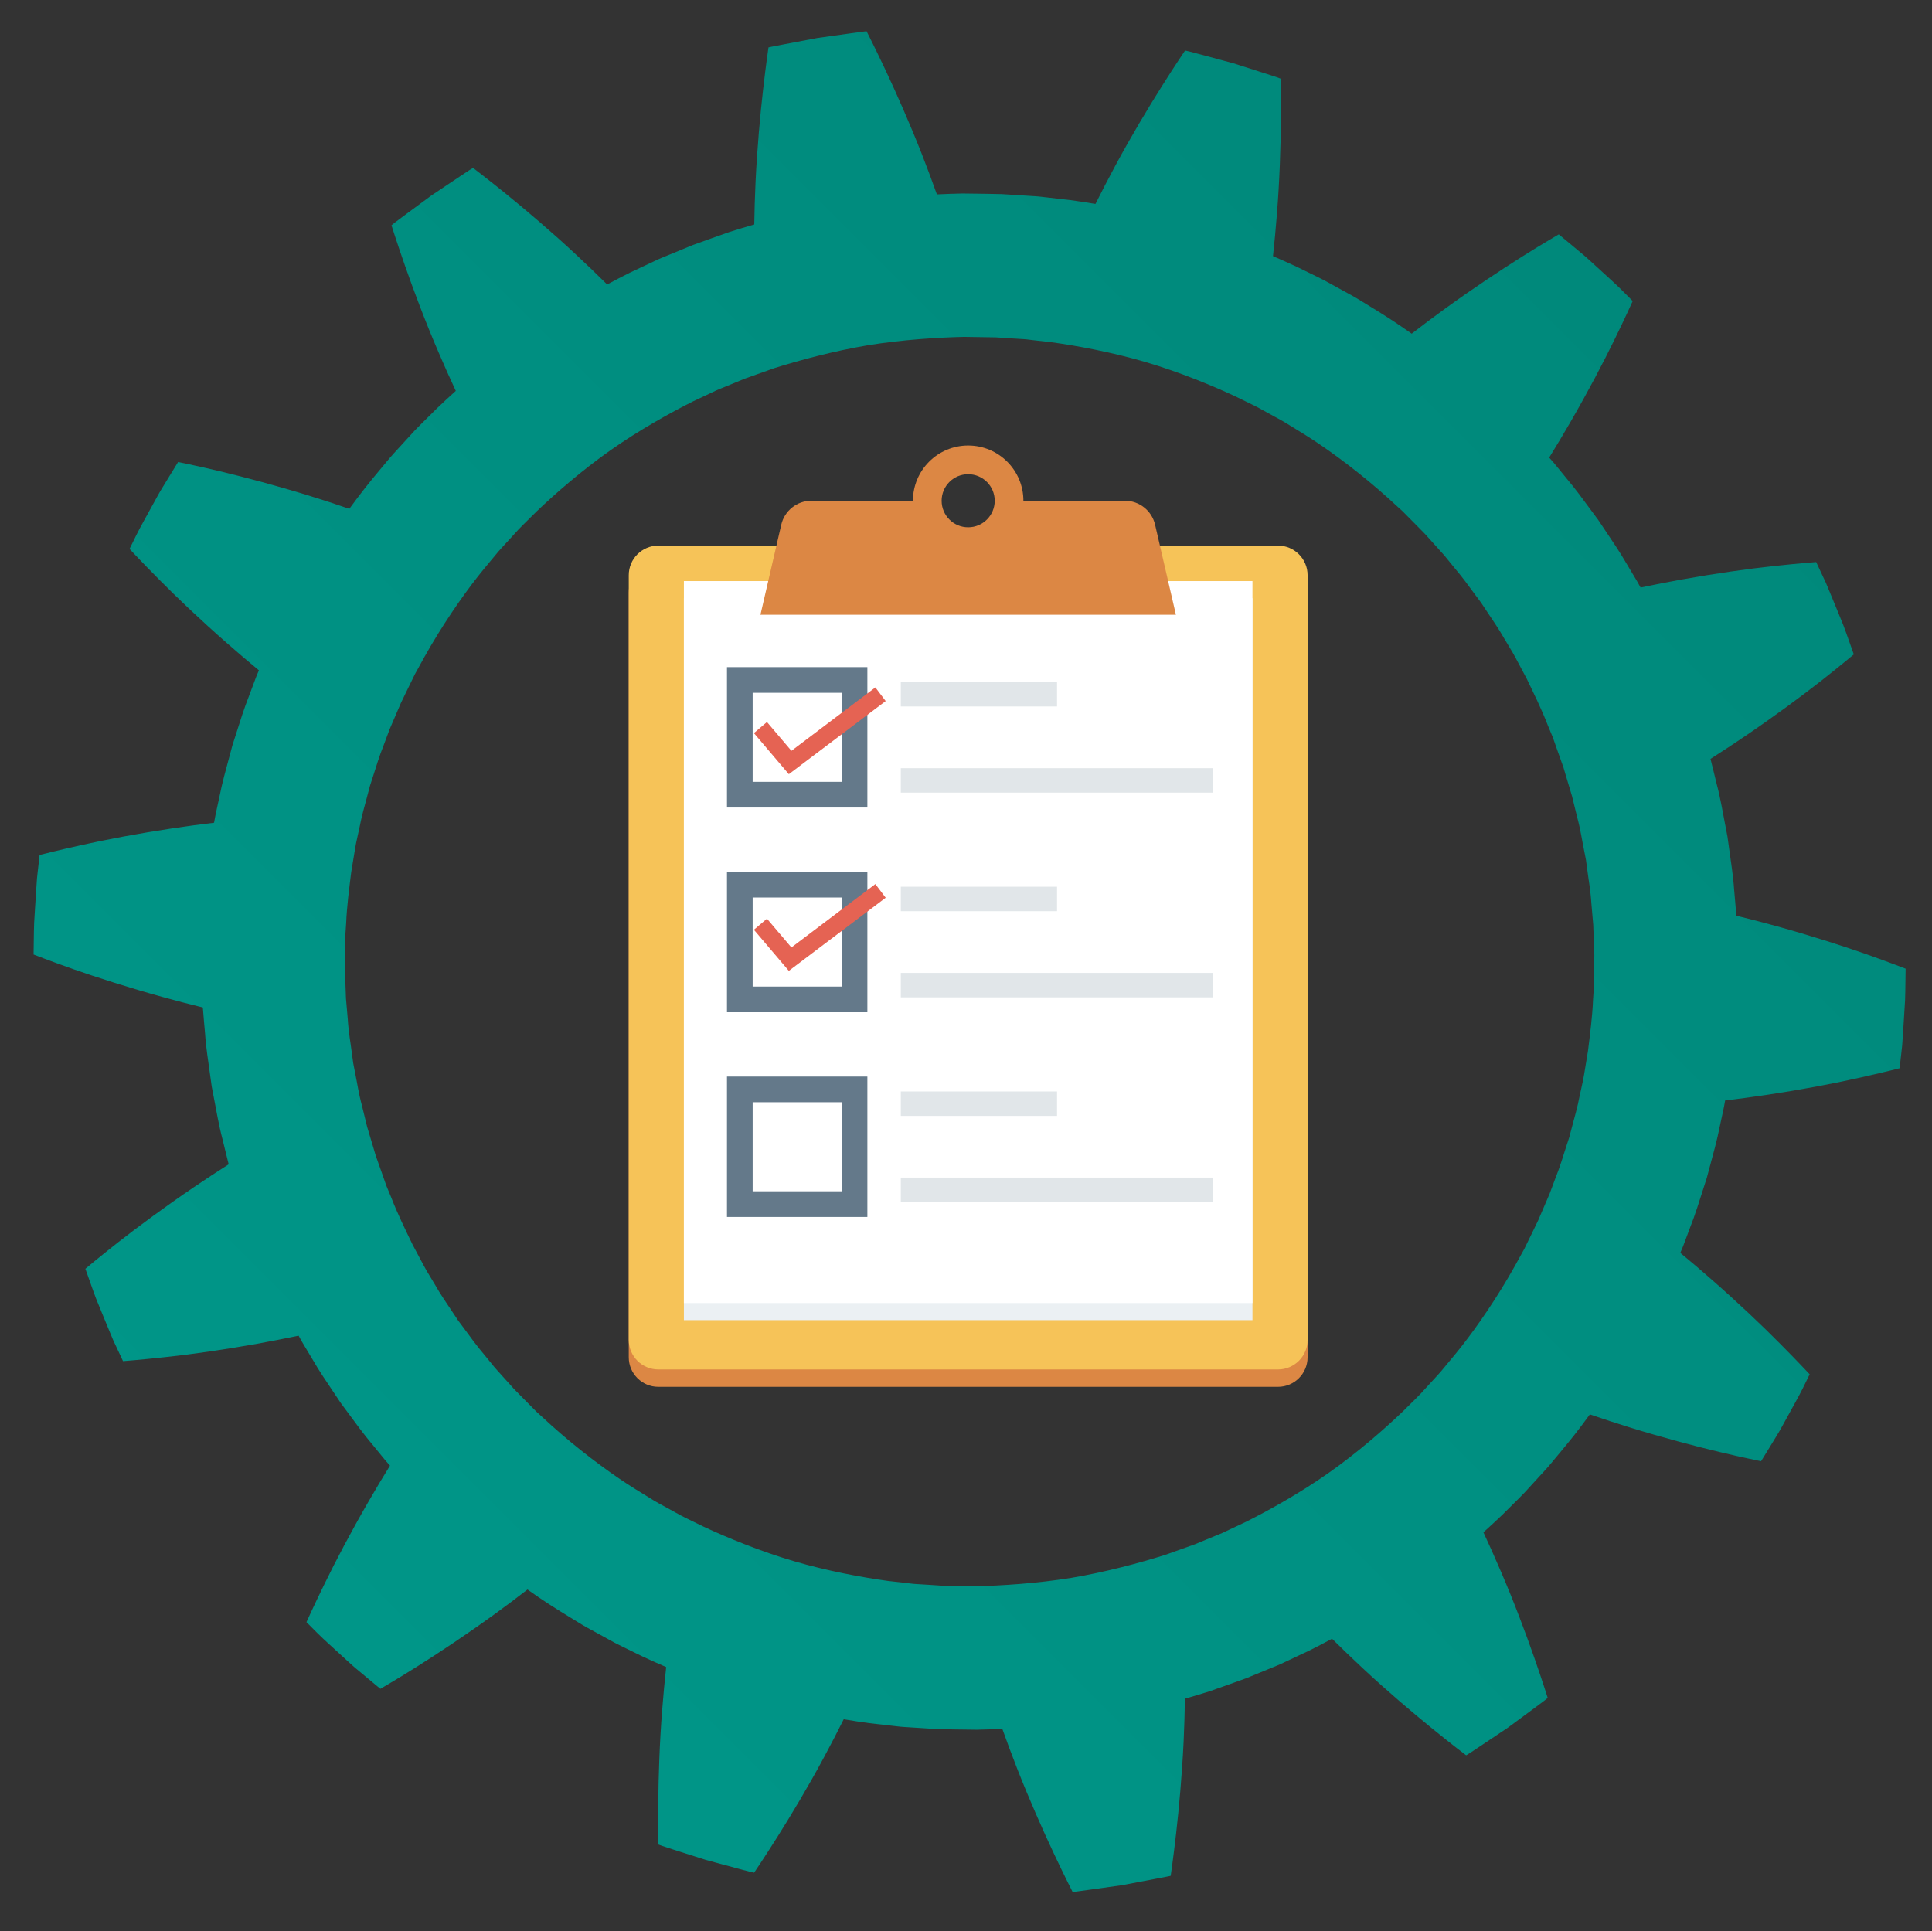 <?xml version="1.0" encoding="utf-8"?>
<!-- Generator: Adobe Illustrator 16.0.3, SVG Export Plug-In . SVG Version: 6.00 Build 0)  -->
<!DOCTYPE svg PUBLIC "-//W3C//DTD SVG 1.1//EN" "http://www.w3.org/Graphics/SVG/1.1/DTD/svg11.dtd">
<svg version="1.1" id="Capa_1" xmlns="http://www.w3.org/2000/svg" xmlns:xlink="http://www.w3.org/1999/xlink" x="0px" y="0px"
	 width="337.054px" height="336.973px" viewBox="0 0 337.054 336.973" enable-background="new 0 0 337.054 336.973"
	 xml:space="preserve">

	 <rect x="0" y="0" width="337.054" height="336.973" fill="#333333" stroke="none"/>

	 <style>
			@keyframes spin { 
				0% { transform: rotate(0deg);}
				100% { transform: rotate(360deg);}
			}

			.gear {
				animation: spin 20s infinite linear;
				display: block;
				transform-origin: 50% 50%;
			}
		</style>
<g>
	<g>
		
			<linearGradient id="SVGID_1_" gradientUnits="userSpaceOnUse" x1="151.342" y1="-102.207" x2="382.282" y2="128.732" gradientTransform="matrix(1 0 0 -1 -97.66 181.04)">
			<stop  offset="0" style="stop-color:#009688"/>
			<stop  offset="1" style="stop-color:#00897B"/>
		</linearGradient>
		<path class="gear" fill="url(#SVGID_1_)" d="M310.029,161.625c-2.412-0.667-4.802-1.29-7.107-1.852c-0.118-1.587-0.267-3.086-0.382-4.474
			c-0.189-2.814-0.611-5.132-0.813-6.763c-0.229-1.63-0.355-2.561-0.355-2.561s-0.177-0.923-0.486-2.538
			c-0.332-1.611-0.677-3.941-1.401-6.667c-0.335-1.35-0.677-2.818-1.074-4.358c2.001-1.272,4.066-2.631,6.137-4.035
			c4.831-3.276,9.614-6.805,13.118-9.546c3.472-2.727,5.747-4.646,5.747-4.646s-0.363-1.026-0.906-2.564
			c-0.28-0.766-0.581-1.67-0.953-2.621c-0.384-0.944-0.796-1.951-1.209-2.959c-0.415-1.006-0.829-2.012-1.22-2.955
			c-0.196-0.471-0.385-0.926-0.565-1.357c-0.199-0.423-0.385-0.823-0.559-1.194c-0.695-1.478-1.154-2.464-1.154-2.464
			s-2.977,0.221-7.373,0.699c-1.096,0.128-2.28,0.266-3.536,0.412c-1.263,0.172-2.595,0.354-3.971,0.542
			c-2.747,0.396-5.653,0.865-8.533,1.383c-2.466,0.442-4.901,0.923-7.22,1.411c-0.748-1.404-1.572-2.668-2.27-3.871
			c-1.402-2.447-2.757-4.369-3.662-5.743c-0.913-1.367-1.436-2.148-1.436-2.148s-0.559-0.755-1.537-2.078
			c-0.979-1.321-2.341-3.238-4.165-5.389c-0.445-0.546-0.909-1.114-1.39-1.703c-0.465-0.576-0.952-1.166-1.485-1.742
			c1.245-2.018,2.523-4.144,3.772-6.315c2.93-5.063,5.715-10.341,7.634-14.294c1.946-3.975,3.163-6.7,3.163-6.7
			s-0.766-0.77-1.915-1.924c-1.152-1.15-2.783-2.59-4.378-4.064c-0.809-0.725-1.592-1.48-2.376-2.131
			c-0.781-0.653-1.509-1.262-2.135-1.783c-1.254-1.041-2.091-1.734-2.091-1.734s-0.637,0.376-1.751,1.035
			c-1.113,0.662-2.688,1.606-4.582,2.806c-3.781,2.377-8.705,5.646-13.427,9.064c-2.013,1.449-4.014,2.958-5.903,4.423
			c-1.299-0.92-2.544-1.768-3.71-2.527c-2.362-1.538-4.394-2.721-5.787-3.596c-0.7-0.431-1.281-0.717-1.662-0.937
			c-0.387-0.212-0.593-0.326-0.593-0.326s-0.823-0.453-2.264-1.245c-1.42-0.836-3.56-1.811-6.084-3.063
			c-1.26-0.589-2.634-1.207-4.098-1.836c0.257-2.365,0.493-4.848,0.688-7.356c0.236-2.948,0.398-5.867,0.506-8.608
			c0.109-2.749,0.164-5.332,0.186-7.554c0.044-4.446-0.03-7.444-0.03-7.444s-0.256-0.094-0.701-0.261
			c-0.453-0.147-1.099-0.357-1.873-0.61c-1.555-0.496-3.628-1.158-5.701-1.819c-2.102-0.565-4.202-1.131-5.777-1.556
			c-0.788-0.208-1.446-0.381-1.906-0.504c-0.466-0.104-0.73-0.163-0.73-0.163s-1.688,2.481-4.059,6.244
			c-1.185,1.881-2.536,4.083-3.935,6.456c-1.397,2.375-2.834,4.895-4.233,7.506c-1.194,2.216-2.339,4.436-3.403,6.563
			c-1.569-0.264-3.059-0.49-4.437-0.677c-1.401-0.159-2.684-0.306-3.822-0.435c-0.568-0.064-1.102-0.125-1.594-0.182
			c-0.493-0.048-0.947-0.064-1.358-0.094c-1.641-0.104-2.578-0.163-2.578-0.163s-0.938-0.059-2.579-0.164
			c-1.643-0.052-3.993-0.06-6.811-0.105c-1.391,0.027-2.898,0.077-4.488,0.153c-0.801-2.244-1.669-4.588-2.588-6.937
			c-2.132-5.436-4.512-10.801-6.413-14.833c-1.897-4.027-3.268-6.697-3.268-6.697s-0.271,0.019-0.741,0.087
			c-0.471,0.064-1.142,0.156-1.947,0.266c-1.612,0.226-3.759,0.527-5.905,0.828c-2.13,0.404-4.261,0.808-5.859,1.111
			c-0.798,0.154-1.463,0.283-1.929,0.374c-0.465,0.085-0.729,0.154-0.729,0.154s-0.441,2.97-0.945,7.393
			c-0.506,4.43-1.039,10.274-1.313,16.108c-0.116,2.519-0.187,5.018-0.224,7.4c-1.53,0.437-2.973,0.873-4.299,1.295
			c-2.655,0.947-4.877,1.709-6.417,2.287c-1.521,0.626-2.389,0.983-2.389,0.983s-0.87,0.357-2.39,0.983
			c-0.379,0.16-0.805,0.321-1.257,0.525c-0.446,0.212-0.931,0.44-1.45,0.685c-1.037,0.488-2.204,1.038-3.479,1.638
			c-1.245,0.62-2.583,1.311-3.986,2.066c-1.691-1.675-3.487-3.409-5.329-5.124c-2.163-2.024-4.333-3.951-6.42-5.75
			c-2.083-1.798-4.07-3.451-5.797-4.852c-3.455-2.803-5.849-4.611-5.849-4.611s-0.232,0.142-0.638,0.389
			c-0.396,0.262-0.965,0.638-1.644,1.089c-1.356,0.908-3.165,2.117-4.974,3.327c-1.75,1.292-3.5,2.584-4.813,3.553
			c-0.653,0.489-1.198,0.896-1.578,1.182c-0.37,0.299-0.58,0.472-0.58,0.472s0.892,2.863,2.359,7.06
			c0.734,2.098,1.616,4.526,2.602,7.095c0.981,2.564,2.072,5.275,3.243,7.99c0.989,2.314,2.011,4.59,3.013,6.748
			c-1.184,1.064-2.287,2.091-3.292,3.053c-1.989,1.997-3.703,3.607-4.778,4.855c-1.11,1.213-1.745,1.906-1.745,1.906
			s-0.159,0.174-0.456,0.498c-0.29,0.331-0.749,0.788-1.274,1.421c-1.037,1.275-2.583,3.048-4.326,5.262
			c-0.86,1.093-1.768,2.296-2.703,3.584c-2.261-0.781-4.64-1.567-7.01-2.293c-5.569-1.723-11.281-3.238-15.624-4.275
			c-2.18-0.528-3.975-0.917-5.24-1.186c-1.268-0.266-1.993-0.418-1.993-0.418s-0.569,0.926-1.422,2.313
			c-0.425,0.694-0.919,1.505-1.451,2.375c-0.532,0.868-1.03,1.835-1.563,2.781c-1.038,1.909-2.119,3.794-2.842,5.255
			c-0.719,1.463-1.198,2.439-1.198,2.439s2.031,2.189,5.15,5.329c3.084,3.129,7.417,7.231,11.817,11.087
			c1.881,1.654,3.773,3.259,5.602,4.77c-0.322,0.716-0.594,1.431-0.848,2.126c-0.267,0.712-0.523,1.399-0.77,2.059
			c-1.038,2.624-1.711,4.875-2.215,6.441c-0.502,1.565-0.79,2.461-0.79,2.461s-0.244,0.908-0.669,2.496
			c-0.416,1.591-1.083,3.846-1.625,6.613c-0.274,1.364-0.648,2.824-0.908,4.396c-2.35,0.281-4.812,0.608-7.288,0.981
			c-2.895,0.434-5.797,0.923-8.525,1.43c-1.365,0.265-2.684,0.52-3.934,0.763c-1.235,0.265-2.404,0.513-3.482,0.745
			c-4.318,0.958-7.206,1.705-7.206,1.705s-0.122,1.082-0.305,2.705c-0.044,0.406-0.093,0.845-0.145,1.31
			c-0.032,0.467-0.066,0.96-0.102,1.468c-0.065,1.019-0.137,2.103-0.206,3.19c-0.067,1.085-0.133,2.173-0.195,3.19
			c-0.045,1.02-0.041,1.971-0.06,2.787c-0.021,1.631-0.037,2.719-0.037,2.719s2.772,1.087,6.935,2.556
			c4.197,1.472,9.861,3.277,15.487,4.831c2.413,0.667,4.803,1.289,7.106,1.851c0.118,1.587,0.266,3.088,0.382,4.474
			c0.189,2.814,0.611,5.132,0.813,6.764c0.225,1.627,0.356,2.56,0.356,2.56s0.176,0.923,0.485,2.539
			c0.333,1.611,0.676,3.941,1.401,6.667c0.334,1.351,0.677,2.819,1.073,4.36c-2.002,1.271-4.065,2.628-6.136,4.033
			c-4.831,3.278-9.614,6.807-13.119,9.547c-3.47,2.728-5.748,4.646-5.748,4.646s0.364,1.025,0.909,2.563
			c0.279,0.768,0.581,1.669,0.95,2.622c0.385,0.943,0.799,1.95,1.209,2.957c0.415,1.006,0.831,2.013,1.219,2.957
			c0.197,0.47,0.387,0.927,0.567,1.358c0.198,0.422,0.385,0.823,0.557,1.191c0.694,1.479,1.156,2.464,1.156,2.464
			s2.976-0.219,7.372-0.699c1.095-0.128,2.282-0.265,3.537-0.411c1.262-0.173,2.594-0.353,3.97-0.542
			c2.747-0.396,5.653-0.863,8.534-1.381c2.465-0.444,4.902-0.924,7.218-1.41c0.749,1.403,1.571,2.667,2.27,3.87
			c1.401,2.448,2.757,4.368,3.662,5.741c0.913,1.367,1.436,2.149,1.436,2.149s0.559,0.755,1.536,2.078
			c0.981,1.32,2.34,3.237,4.166,5.389c0.446,0.546,0.91,1.114,1.391,1.703c0.464,0.576,0.951,1.167,1.486,1.741
			c-1.249,2.018-2.524,4.145-3.774,6.315c-2.931,5.063-5.715,10.34-7.634,14.293c-1.946,3.975-3.165,6.7-3.165,6.7
			s0.767,0.771,1.917,1.925c1.154,1.152,2.783,2.59,4.378,4.064c0.808,0.726,1.592,1.479,2.374,2.132
			c0.783,0.651,1.512,1.261,2.137,1.782c1.254,1.041,2.089,1.734,2.089,1.734s0.637-0.376,1.753-1.035
			c1.111-0.663,2.687-1.606,4.582-2.806c3.78-2.378,8.703-5.646,13.424-9.064c2.014-1.447,4.015-2.956,5.904-4.423
			c1.297,0.921,2.544,1.771,3.71,2.528c2.361,1.54,4.394,2.722,5.785,3.597c0.701,0.431,1.283,0.717,1.664,0.936
			c0.387,0.213,0.592,0.326,0.592,0.326s0.824,0.453,2.265,1.245c1.418,0.836,3.558,1.811,6.083,3.064
			c1.259,0.589,2.633,1.207,4.096,1.835c-0.256,2.365-0.493,4.849-0.688,7.359c-0.235,2.946-0.4,5.865-0.506,8.606
			c-0.109,2.75-0.165,5.333-0.187,7.556c-0.043,4.445,0.032,7.443,0.032,7.443s0.255,0.095,0.701,0.26
			c0.453,0.148,1.1,0.358,1.875,0.611c1.554,0.496,3.627,1.157,5.699,1.818c2.102,0.565,4.204,1.131,5.778,1.556
			c0.79,0.207,1.447,0.382,1.908,0.504c0.463,0.103,0.729,0.162,0.729,0.162s1.688-2.479,4.06-6.243
			c1.185-1.881,2.537-4.083,3.934-6.456c1.398-2.374,2.836-4.894,4.234-7.506c1.194-2.216,2.339-4.435,3.402-6.563
			c1.57,0.265,3.06,0.49,4.437,0.678c1.4,0.159,2.686,0.305,3.822,0.434c0.57,0.064,1.102,0.127,1.594,0.181
			c0.493,0.051,0.948,0.065,1.358,0.096c1.641,0.104,2.579,0.163,2.579,0.163s0.938,0.061,2.579,0.165
			c1.643,0.052,3.993,0.061,6.811,0.105c1.391-0.027,2.896-0.076,4.488-0.154c0.8,2.244,1.668,4.589,2.587,6.936
			c2.133,5.436,4.513,10.803,6.413,14.835c1.896,4.025,3.268,6.696,3.268,6.696s0.272-0.019,0.741-0.087
			c0.47-0.065,1.141-0.156,1.947-0.267c1.609-0.226,3.757-0.527,5.904-0.828c2.131-0.403,4.26-0.808,5.86-1.11
			c0.796-0.155,1.462-0.284,1.928-0.374c0.467-0.085,0.729-0.155,0.729-0.155s0.441-2.968,0.945-7.392
			c0.505-4.429,1.038-10.275,1.313-16.107c0.117-2.52,0.187-5.019,0.223-7.401c1.531-0.438,2.974-0.874,4.301-1.293
			c2.655-0.948,4.877-1.711,6.417-2.287c1.521-0.625,2.389-0.983,2.389-0.983s0.87-0.357,2.391-0.982
			c0.378-0.159,0.805-0.322,1.257-0.527c0.449-0.21,0.931-0.44,1.45-0.682c1.036-0.49,2.205-1.039,3.48-1.64
			c1.245-0.619,2.583-1.313,3.983-2.066c1.692,1.675,3.487,3.408,5.332,5.125c2.161,2.023,4.332,3.949,6.418,5.749
			c2.084,1.798,4.071,3.449,5.798,4.852c3.454,2.803,5.849,4.61,5.849,4.61s0.233-0.141,0.639-0.389
			c0.397-0.262,0.964-0.637,1.645-1.09c1.356-0.906,3.164-2.116,4.973-3.327c1.752-1.292,3.502-2.584,4.815-3.553
			c0.652-0.488,1.196-0.895,1.577-1.18c0.37-0.3,0.581-0.472,0.581-0.472s-0.892-2.862-2.358-7.059
			c-0.735-2.098-1.617-4.525-2.603-7.096c-0.981-2.563-2.073-5.273-3.244-7.99c-0.988-2.313-2.01-4.589-3.012-6.747
			c1.182-1.065,2.285-2.09,3.291-3.052c1.99-1.998,3.703-3.609,4.778-4.856c1.111-1.213,1.745-1.907,1.745-1.907
			s0.159-0.172,0.456-0.496c0.29-0.331,0.749-0.788,1.274-1.421c1.038-1.276,2.581-3.049,4.326-5.263
			c0.859-1.094,1.767-2.297,2.702-3.585c2.261,0.782,4.642,1.568,7.011,2.292c5.57,1.725,11.28,3.238,15.625,4.276
			c2.18,0.528,3.974,0.916,5.24,1.186c1.267,0.266,1.992,0.418,1.992,0.418s0.568-0.926,1.421-2.312
			c0.426-0.695,0.922-1.508,1.45-2.376c0.533-0.867,1.033-1.834,1.565-2.781c1.037-1.909,2.12-3.794,2.843-5.256
			c0.716-1.463,1.197-2.438,1.197-2.438s-2.029-2.19-5.15-5.329c-3.085-3.129-7.417-7.232-11.817-11.087
			c-1.879-1.656-3.772-3.26-5.602-4.771c0.322-0.716,0.596-1.431,0.849-2.127c0.267-0.71,0.524-1.399,0.771-2.059
			c1.036-2.624,1.709-4.876,2.213-6.44c0.503-1.566,0.79-2.462,0.79-2.462s0.242-0.907,0.669-2.495
			c0.415-1.59,1.08-3.845,1.624-6.613c0.274-1.363,0.648-2.823,0.908-4.395c2.351-0.281,4.812-0.609,7.287-0.98
			c2.896-0.436,5.799-0.924,8.527-1.43c1.364-0.265,2.683-0.521,3.936-0.763c1.234-0.265,2.402-0.515,3.481-0.747
			c4.315-0.957,7.205-1.702,7.205-1.702s0.121-1.083,0.305-2.707c0.045-0.404,0.092-0.843,0.145-1.31
			c0.031-0.466,0.065-0.958,0.101-1.467c0.066-1.018,0.137-2.104,0.206-3.19c0.065-1.086,0.133-2.172,0.196-3.19
			c0.044-1.02,0.04-1.972,0.059-2.788c0.021-1.631,0.037-2.72,0.037-2.72s-2.772-1.086-6.936-2.555
			C321.319,164.983,315.656,163.179,310.029,161.625z M273.115,200.443c-0.412,1.271-0.947,3.104-1.8,5.234
			c-0.201,0.538-0.408,1.097-0.625,1.677c-0.209,0.579-0.434,1.18-0.71,1.774c-0.519,1.207-1.065,2.479-1.632,3.798
			c-0.608,1.297-1.283,2.617-1.932,3.977l-0.496,1.02l-0.555,0.997c-0.366,0.669-0.737,1.339-1.106,2.008
			c-2.992,5.34-6.462,10.402-9.302,14.012c-1.42,1.804-2.684,3.241-3.522,4.288c-0.425,0.518-0.804,0.884-1.039,1.153
			c-0.241,0.265-0.372,0.405-0.372,0.405s-0.518,0.563-1.422,1.551c-0.865,1.026-2.275,2.32-3.888,3.952
			c-3.314,3.168-7.933,7.194-12.934,10.71c-5.002,3.514-10.343,6.49-14.433,8.538c-1.035,0.486-1.984,0.932-2.825,1.328
			c-0.419,0.2-0.812,0.387-1.175,0.56c-0.367,0.167-0.714,0.295-1.023,0.424c-1.234,0.506-1.94,0.795-1.94,0.795
			s-0.705,0.293-1.938,0.804c-1.258,0.45-3.057,1.09-5.213,1.858c-4.374,1.374-10.287,2.978-16.352,3.997
			c-6.071,0.981-12.187,1.36-16.769,1.463c-2.29-0.034-4.199-0.063-5.534-0.086c-1.333-0.09-2.094-0.139-2.094-0.139
			s-0.762-0.049-2.094-0.129c-0.333-0.025-0.704-0.032-1.103-0.075c-0.4-0.047-0.831-0.099-1.293-0.152
			c-0.923-0.104-1.965-0.223-3.102-0.351c-4.532-0.628-10.545-1.731-16.41-3.451c-5.864-1.726-11.531-4.057-15.687-5.991
			c-2.051-1.03-3.804-1.804-4.952-2.495c-1.173-0.646-1.844-1.014-1.844-1.014s-0.167-0.093-0.482-0.265
			c-0.31-0.18-0.787-0.406-1.355-0.758c-1.129-0.724-2.788-1.679-4.713-2.931c-3.846-2.509-8.758-6.189-13.307-10.284
			c-0.565-0.518-1.128-1.033-1.692-1.549l-0.845-0.767l-0.797-0.806c-1.052-1.078-2.114-2.111-3.107-3.145
			c-0.96-1.066-1.886-2.096-2.765-3.072c-0.454-0.478-0.857-0.972-1.242-1.456c-0.39-0.479-0.766-0.941-1.129-1.387
			c-1.491-1.743-2.587-3.308-3.385-4.381c-0.799-1.07-1.256-1.684-1.256-1.684s-0.421-0.636-1.161-1.749
			c-0.731-1.116-1.843-2.67-2.972-4.663c-0.571-0.991-1.262-2.024-1.872-3.186c-0.617-1.156-1.267-2.376-1.94-3.639
			c-1.239-2.575-2.597-5.311-3.698-8.16c-0.292-0.706-0.585-1.409-0.876-2.11c-0.253-0.72-0.504-1.434-0.751-2.142
			c-0.252-0.71-0.502-1.412-0.748-2.106c-0.121-0.346-0.254-0.688-0.366-1.035c-0.103-0.348-0.204-0.696-0.305-1.039
			c-0.412-1.374-0.809-2.701-1.186-3.959c-0.313-1.278-0.608-2.487-0.88-3.602c-0.605-2.217-0.867-4.125-1.145-5.438
			c-0.257-1.319-0.403-2.072-0.403-2.072s-0.102-0.762-0.281-2.091c-0.16-1.333-0.525-3.224-0.664-5.518
			c-0.099-1.144-0.206-2.384-0.321-3.694c-0.048-1.313-0.096-2.698-0.148-4.129c-0.015-0.359-0.03-0.72-0.045-1.084
			c-0.005-0.364,0.01-0.729,0.015-1.097c0.011-0.737,0.021-1.483,0.033-2.234c0.008-0.752,0.016-1.51,0.024-2.271
			c0.051-0.758,0.102-1.519,0.152-2.28c0.128-3.052,0.535-6.079,0.884-8.915c0.232-1.413,0.456-2.775,0.669-4.07
			c0.205-1.295,0.528-2.494,0.75-3.617c0.428-2.25,0.985-4.078,1.32-5.371c0.341-1.291,0.537-2.029,0.537-2.029
			s0.235-0.727,0.647-1.997c0.412-1.271,0.947-3.106,1.8-5.236c0.2-0.537,0.409-1.096,0.625-1.675
			c0.209-0.582,0.433-1.18,0.708-1.776c0.52-1.207,1.067-2.479,1.632-3.797c0.61-1.297,1.285-2.618,1.933-3.976l0.496-1.02
			l0.554-0.997c0.366-0.667,0.737-1.338,1.106-2.008c2.993-5.34,6.464-10.402,9.302-14.012c1.421-1.803,2.684-3.242,3.522-4.287
			c0.426-0.517,0.804-0.885,1.041-1.154c0.242-0.264,0.372-0.405,0.372-0.405s0.517-0.564,1.42-1.552
			c0.867-1.025,2.276-2.319,3.889-3.952c3.314-3.167,7.934-7.194,12.933-10.71c5.003-3.513,10.344-6.489,14.433-8.537
			c1.037-0.487,1.985-0.933,2.826-1.329c0.421-0.2,0.813-0.387,1.175-0.56c0.365-0.167,0.714-0.294,1.021-0.423
			c1.235-0.507,1.942-0.795,1.942-0.795s0.705-0.292,1.938-0.804c1.258-0.449,3.057-1.09,5.213-1.858
			c4.373-1.374,10.287-2.977,16.351-3.999c6.073-0.98,12.187-1.358,16.769-1.461c2.291,0.036,4.199,0.065,5.535,0.086
			c1.333,0.09,2.093,0.141,2.093,0.141s0.761,0.048,2.094,0.129c0.333,0.024,0.703,0.033,1.104,0.074
			c0.4,0.047,0.832,0.098,1.293,0.153c0.923,0.104,1.965,0.222,3.103,0.35c4.531,0.626,10.543,1.731,16.41,3.452
			c5.863,1.725,11.531,4.056,15.688,5.993c2.052,1.028,3.801,1.802,4.951,2.494c1.173,0.646,1.842,1.014,1.842,1.014
			s0.168,0.092,0.483,0.263c0.31,0.181,0.785,0.406,1.355,0.76c1.13,0.72,2.787,1.678,4.712,2.929
			c3.847,2.508,8.76,6.189,13.309,10.285c0.564,0.516,1.13,1.033,1.692,1.547l0.846,0.767l0.796,0.806
			c1.051,1.077,2.113,2.111,3.106,3.145c0.959,1.066,1.887,2.095,2.766,3.072c0.453,0.477,0.857,0.971,1.241,1.456
			c0.39,0.479,0.768,0.94,1.129,1.385c1.492,1.743,2.587,3.309,3.385,4.381c0.799,1.071,1.255,1.684,1.255,1.684
			s0.422,0.636,1.159,1.749c0.731,1.118,1.846,2.67,2.975,4.663c0.571,0.992,1.261,2.025,1.872,3.185
			c0.616,1.157,1.267,2.378,1.94,3.639c1.24,2.577,2.597,5.313,3.696,8.162c0.293,0.705,0.586,1.409,0.878,2.111
			c0.25,0.717,0.503,1.433,0.751,2.142c0.252,0.708,0.502,1.411,0.749,2.104c0.12,0.349,0.255,0.69,0.366,1.037
			c0.102,0.348,0.203,0.696,0.305,1.039c0.41,1.373,0.808,2.7,1.186,3.96c0.311,1.278,0.606,2.486,0.881,3.602
			c0.603,2.216,0.864,4.125,1.143,5.437c0.258,1.318,0.404,2.072,0.404,2.072s0.102,0.761,0.282,2.092
			c0.158,1.331,0.523,3.224,0.662,5.516c0.1,1.145,0.209,2.384,0.323,3.695c0.046,1.312,0.095,2.697,0.147,4.129
			c0.016,0.358,0.03,0.719,0.045,1.083c0.006,0.364-0.01,0.729-0.014,1.098c-0.011,0.736-0.021,1.484-0.032,2.233
			c-0.009,0.753-0.018,1.51-0.026,2.271c-0.05,0.759-0.101,1.519-0.153,2.281c-0.126,3.051-0.532,6.078-0.882,8.915
			c-0.232,1.412-0.456,2.776-0.669,4.069c-0.205,1.295-0.528,2.495-0.75,3.617c-0.429,2.25-0.985,4.079-1.318,5.372
			c-0.344,1.291-0.537,2.029-0.537,2.029S273.527,199.173,273.115,200.443z"/>
	</g>
</g>
<g id="Layer_1">
	<path fill="#DC8744" d="M222.955,98.233H114.854c-2.851,0-5.162,2.311-5.162,5.162v133.413c0,2.851,2.312,5.162,5.162,5.162
		h108.104c2.852,0,5.162-2.312,5.162-5.162V103.395C228.12,100.544,225.808,98.233,222.955,98.233z"/>
	<path fill="#F6C358" d="M222.955,95.2H114.854c-2.851,0-5.162,2.313-5.162,5.164v133.411c0,2.854,2.312,5.165,5.162,5.165h108.104
		c2.852,0,5.162-2.312,5.162-5.165V100.363C228.12,97.512,225.808,95.2,222.955,95.2z"/>
	<rect x="119.31" y="104.374" fill="#EBF0F3" width="99.193" height="125.962"/>
	<rect x="119.31" y="101.388" fill="#FFFFFF" width="99.193" height="125.963"/>
	<path fill="#DC8744" d="M201.515,91.558c-0.565-2.449-2.748-4.186-5.263-4.186H178.54c0-5.32-4.313-9.635-9.636-9.635
		c-5.32,0-9.634,4.315-9.634,9.635h-17.711c-2.514,0-4.696,1.737-5.263,4.186l-3.632,15.708h72.484L201.515,91.558z M168.904,92.004
		c-2.558,0-4.63-2.072-4.63-4.632c0-2.557,2.073-4.631,4.63-4.631c2.56,0,4.632,2.075,4.632,4.631
		C173.536,89.932,171.464,92.004,168.904,92.004z"/>
	<path fill="#64798A" d="M151.321,140.896h-24.494v-24.494h24.494V140.896z M131.306,136.419h15.539v-15.538h-15.539V136.419
		L131.306,136.419z"/>
	<g>
		<rect x="157.152" y="119.001" fill="#E1E6E9" width="27.256" height="4.266"/>
		<rect x="157.152" y="134.034" fill="#E1E6E9" width="54.511" height="4.267"/>
	</g>
	<path fill="#64798A" d="M151.321,176.616h-24.494v-24.497h24.494V176.616z M131.306,172.137h15.539v-15.539h-15.539V172.137
		L131.306,172.137z"/>
	<g>
		<rect x="157.152" y="154.716" fill="#E1E6E9" width="27.256" height="4.268"/>
		<rect x="157.152" y="169.752" fill="#E1E6E9" width="54.511" height="4.267"/>
	</g>
	<path fill="#64798A" d="M151.321,212.332h-24.494v-24.496h24.494V212.332z M131.306,207.854h15.539v-15.538h-15.539V207.854
		L131.306,207.854z"/>
	<g>
		<rect x="157.152" y="190.436" fill="#E1E6E9" width="27.256" height="4.266"/>
		<rect x="157.152" y="205.463" fill="#E1E6E9" width="54.511" height="4.267"/>
	</g>
	<g>
		<polygon fill="#E56353" points="137.619,135.083 131.527,127.911 133.802,125.979 138.069,131.002 152.713,119.942 
			154.515,122.321 		"/>
		<polygon fill="#E56353" points="137.619,169.394 131.527,162.225 133.802,160.292 138.069,165.311 152.713,154.253 
			154.515,156.636 		"/>
	</g>
</g>
</svg>

